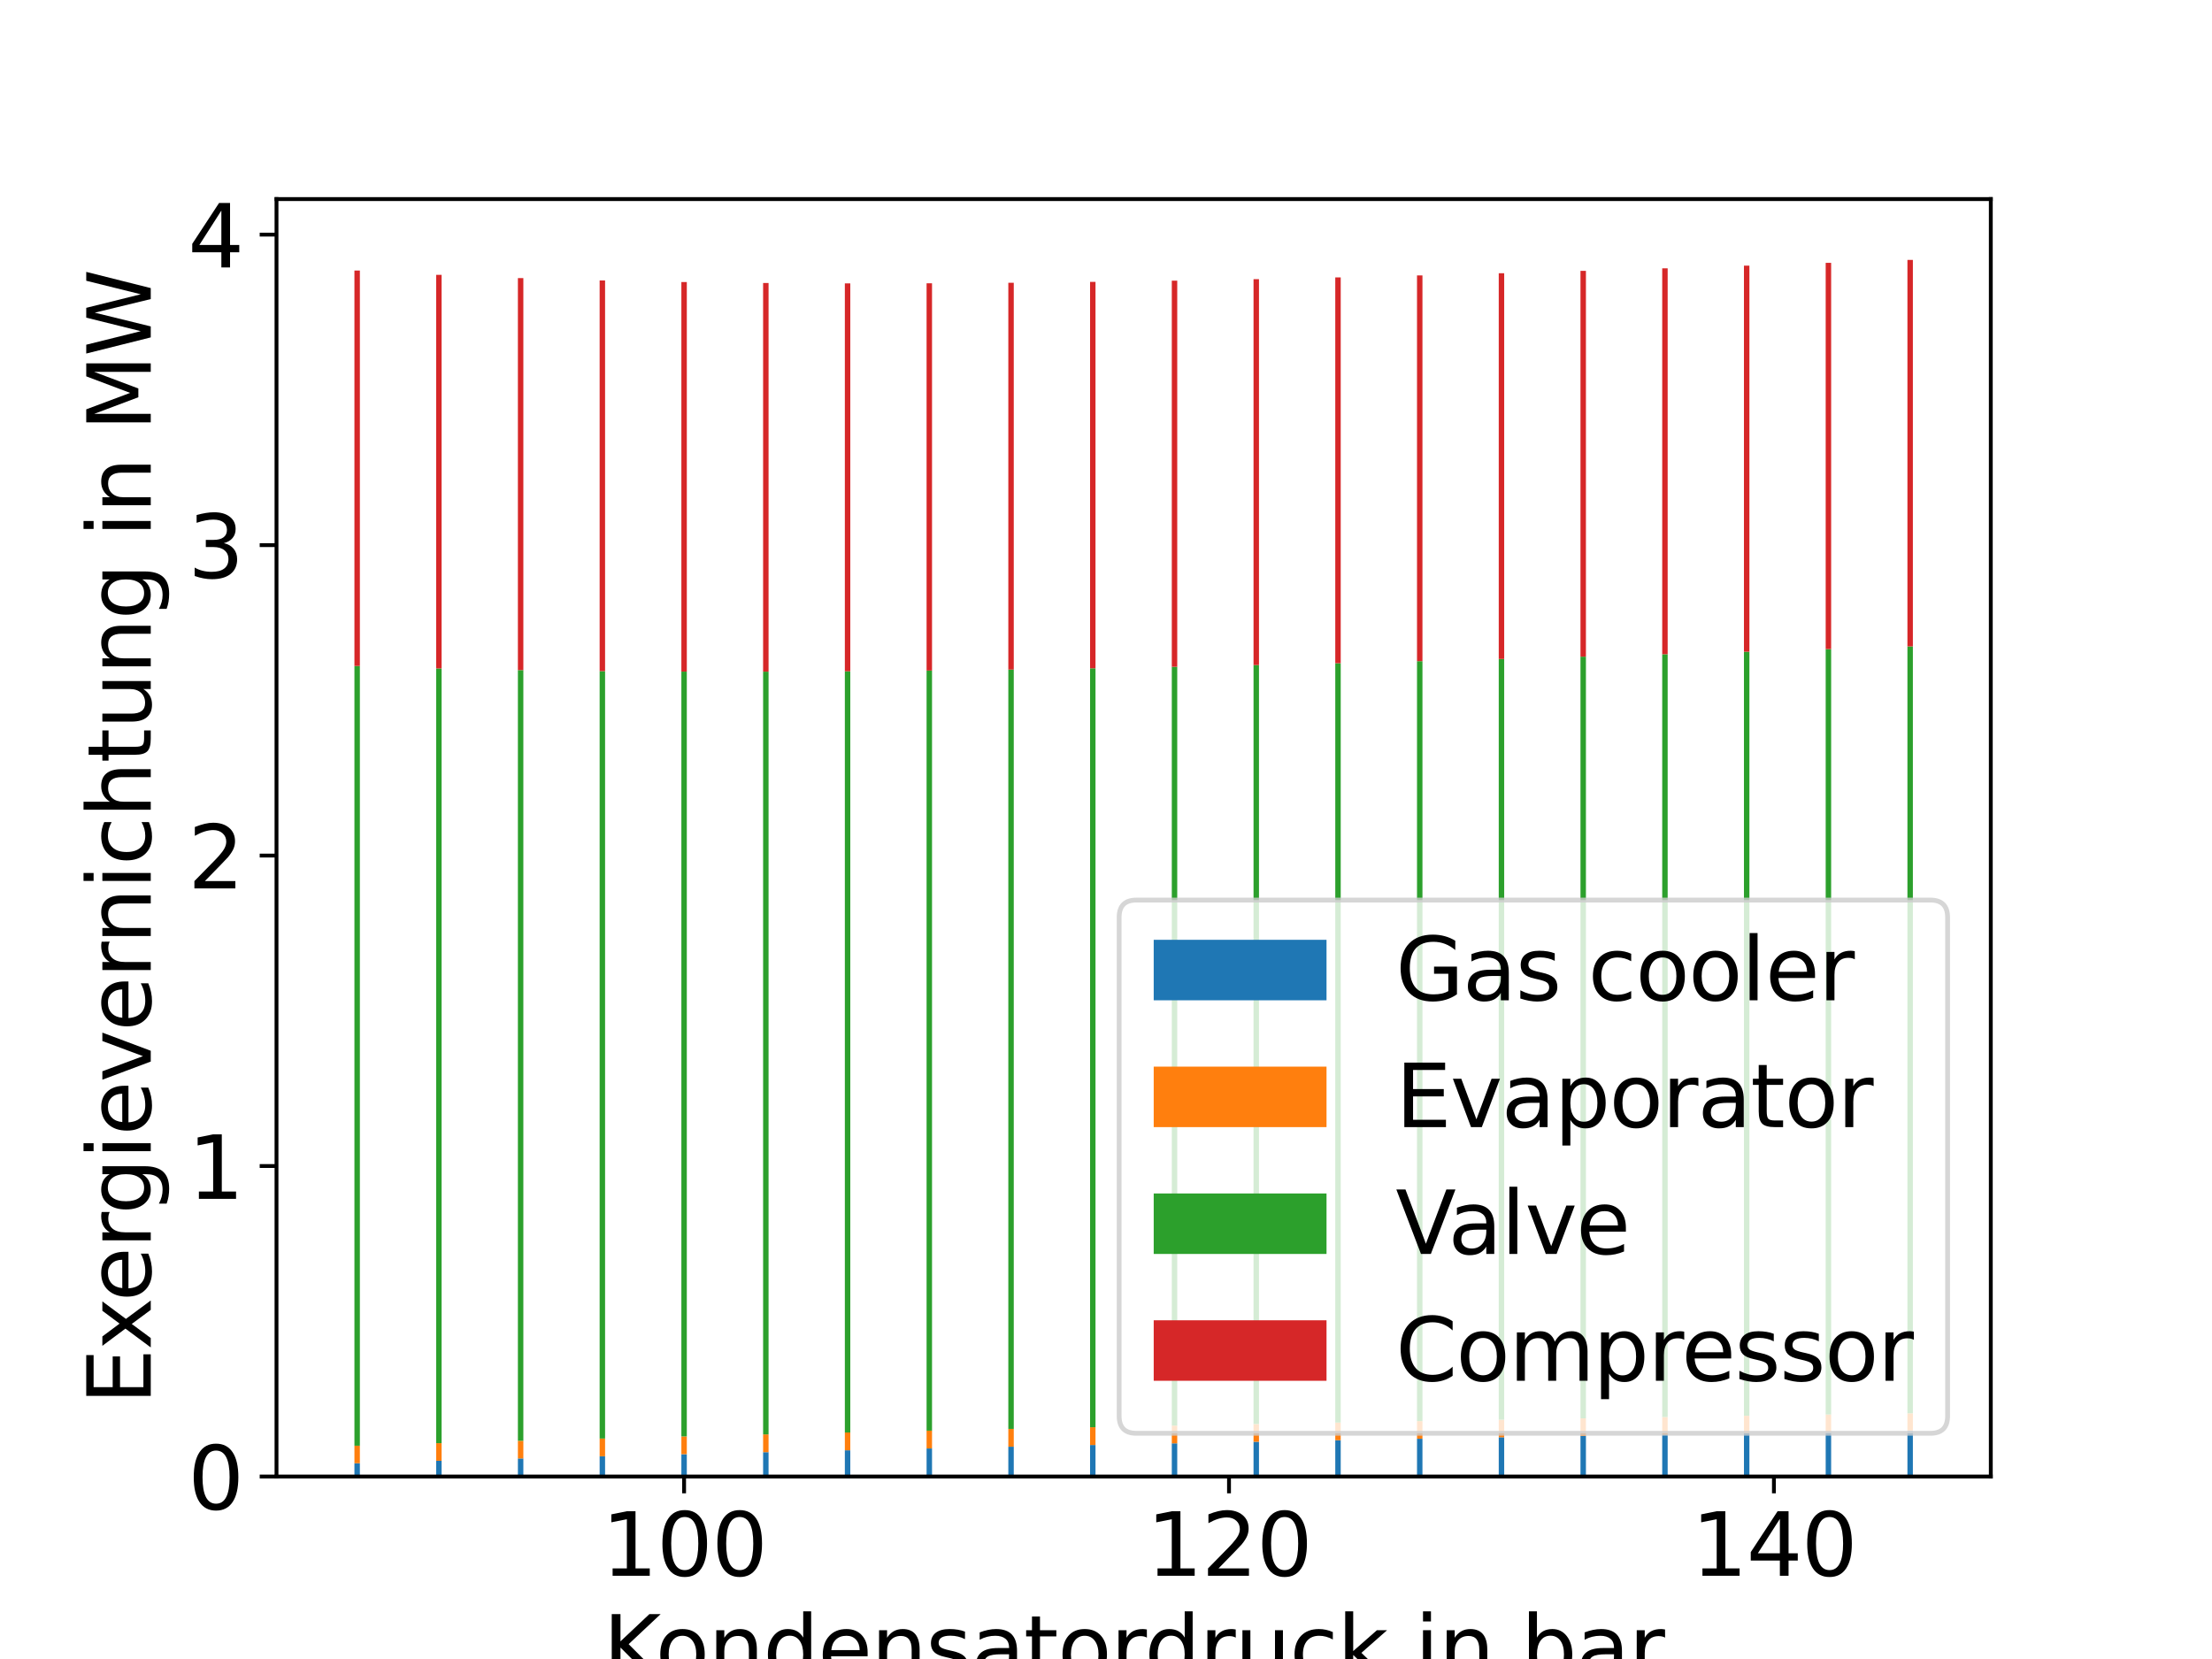 <?xml version="1.0" encoding="utf-8" standalone="no"?>
<!DOCTYPE svg PUBLIC "-//W3C//DTD SVG 1.1//EN"
  "http://www.w3.org/Graphics/SVG/1.1/DTD/svg11.dtd">
<svg xmlns:xlink="http://www.w3.org/1999/xlink" width="460.8pt" height="345.6pt" viewBox="0 0 460.8 345.6" xmlns="http://www.w3.org/2000/svg" version="1.1">
 <defs>
  <style type="text/css">*{stroke-linejoin: round; stroke-linecap: butt}</style>
 </defs>
 <g id="figure_1">
  <g id="patch_1">
   <path d="M 0 345.6 
L 460.8 345.6 
L 460.8 0 
L 0 0 
z
" style="fill: #ffffff"/>
  </g>
  <g id="axes_1">
   <g id="patch_2">
    <path d="M 57.6 307.584 
L 414.72 307.584 
L 414.72 41.472 
L 57.6 41.472 
z
" style="fill: #ffffff"/>
   </g>
   <g id="patch_3">
    <path d="M 73.833 307.584 
L 74.968 307.584 
L 74.968 304.817 
L 73.833 304.817 
z
" clip-path="url(#p4a820f18e1)" style="fill: #1f77b4"/>
   </g>
   <g id="patch_4">
    <path d="M 90.86 307.584 
L 91.995 307.584 
L 91.995 304.307 
L 90.86 304.307 
z
" clip-path="url(#p4a820f18e1)" style="fill: #1f77b4"/>
   </g>
   <g id="patch_5">
    <path d="M 107.887 307.584 
L 109.023 307.584 
L 109.023 303.825 
L 107.887 303.825 
z
" clip-path="url(#p4a820f18e1)" style="fill: #1f77b4"/>
   </g>
   <g id="patch_6">
    <path d="M 124.915 307.584 
L 126.05 307.584 
L 126.05 303.368 
L 124.915 303.368 
z
" clip-path="url(#p4a820f18e1)" style="fill: #1f77b4"/>
   </g>
   <g id="patch_7">
    <path d="M 141.942 307.584 
L 143.077 307.584 
L 143.077 302.933 
L 141.942 302.933 
z
" clip-path="url(#p4a820f18e1)" style="fill: #1f77b4"/>
   </g>
   <g id="patch_8">
    <path d="M 158.969 307.584 
L 160.105 307.584 
L 160.105 302.518 
L 158.969 302.518 
z
" clip-path="url(#p4a820f18e1)" style="fill: #1f77b4"/>
   </g>
   <g id="patch_9">
    <path d="M 175.997 307.584 
L 177.132 307.584 
L 177.132 302.12 
L 175.997 302.12 
z
" clip-path="url(#p4a820f18e1)" style="fill: #1f77b4"/>
   </g>
   <g id="patch_10">
    <path d="M 193.024 307.584 
L 194.159 307.584 
L 194.159 301.739 
L 193.024 301.739 
z
" clip-path="url(#p4a820f18e1)" style="fill: #1f77b4"/>
   </g>
   <g id="patch_11">
    <path d="M 210.051 307.584 
L 211.187 307.584 
L 211.187 301.372 
L 210.051 301.372 
z
" clip-path="url(#p4a820f18e1)" style="fill: #1f77b4"/>
   </g>
   <g id="patch_12">
    <path d="M 227.079 307.584 
L 228.214 307.584 
L 228.214 301.018 
L 227.079 301.018 
z
" clip-path="url(#p4a820f18e1)" style="fill: #1f77b4"/>
   </g>
   <g id="patch_13">
    <path d="M 244.106 307.584 
L 245.241 307.584 
L 245.241 300.677 
L 244.106 300.677 
z
" clip-path="url(#p4a820f18e1)" style="fill: #1f77b4"/>
   </g>
   <g id="patch_14">
    <path d="M 261.133 307.584 
L 262.269 307.584 
L 262.269 300.346 
L 261.133 300.346 
z
" clip-path="url(#p4a820f18e1)" style="fill: #1f77b4"/>
   </g>
   <g id="patch_15">
    <path d="M 278.161 307.584 
L 279.296 307.584 
L 279.296 300.026 
L 278.161 300.026 
z
" clip-path="url(#p4a820f18e1)" style="fill: #1f77b4"/>
   </g>
   <g id="patch_16">
    <path d="M 295.188 307.584 
L 296.323 307.584 
L 296.323 299.716 
L 295.188 299.716 
z
" clip-path="url(#p4a820f18e1)" style="fill: #1f77b4"/>
   </g>
   <g id="patch_17">
    <path d="M 312.215 307.584 
L 313.351 307.584 
L 313.351 299.414 
L 312.215 299.414 
z
" clip-path="url(#p4a820f18e1)" style="fill: #1f77b4"/>
   </g>
   <g id="patch_18">
    <path d="M 329.243 307.584 
L 330.378 307.584 
L 330.378 299.121 
L 329.243 299.121 
z
" clip-path="url(#p4a820f18e1)" style="fill: #1f77b4"/>
   </g>
   <g id="patch_19">
    <path d="M 346.27 307.584 
L 347.405 307.584 
L 347.405 298.835 
L 346.27 298.835 
z
" clip-path="url(#p4a820f18e1)" style="fill: #1f77b4"/>
   </g>
   <g id="patch_20">
    <path d="M 363.297 307.584 
L 364.433 307.584 
L 364.433 298.556 
L 363.297 298.556 
z
" clip-path="url(#p4a820f18e1)" style="fill: #1f77b4"/>
   </g>
   <g id="patch_21">
    <path d="M 380.325 307.584 
L 381.46 307.584 
L 381.46 298.285 
L 380.325 298.285 
z
" clip-path="url(#p4a820f18e1)" style="fill: #1f77b4"/>
   </g>
   <g id="patch_22">
    <path d="M 397.352 307.584 
L 398.487 307.584 
L 398.487 298.019 
L 397.352 298.019 
z
" clip-path="url(#p4a820f18e1)" style="fill: #1f77b4"/>
   </g>
   <g id="patch_23">
    <path d="M 73.833 304.817 
L 74.968 304.817 
L 74.968 301.166 
L 73.833 301.166 
z
" clip-path="url(#p4a820f18e1)" style="fill: #ff7f0e"/>
   </g>
   <g id="patch_24">
    <path d="M 90.86 304.307 
L 91.995 304.307 
L 91.995 300.637 
L 90.86 300.637 
z
" clip-path="url(#p4a820f18e1)" style="fill: #ff7f0e"/>
   </g>
   <g id="patch_25">
    <path d="M 107.887 303.825 
L 109.023 303.825 
L 109.023 300.141 
L 107.887 300.141 
z
" clip-path="url(#p4a820f18e1)" style="fill: #ff7f0e"/>
   </g>
   <g id="patch_26">
    <path d="M 124.915 303.368 
L 126.05 303.368 
L 126.05 299.674 
L 124.915 299.674 
z
" clip-path="url(#p4a820f18e1)" style="fill: #ff7f0e"/>
   </g>
   <g id="patch_27">
    <path d="M 141.942 302.933 
L 143.077 302.933 
L 143.077 299.232 
L 141.942 299.232 
z
" clip-path="url(#p4a820f18e1)" style="fill: #ff7f0e"/>
   </g>
   <g id="patch_28">
    <path d="M 158.969 302.518 
L 160.105 302.518 
L 160.105 298.813 
L 158.969 298.813 
z
" clip-path="url(#p4a820f18e1)" style="fill: #ff7f0e"/>
   </g>
   <g id="patch_29">
    <path d="M 175.997 302.12 
L 177.132 302.12 
L 177.132 298.413 
L 175.997 298.413 
z
" clip-path="url(#p4a820f18e1)" style="fill: #ff7f0e"/>
   </g>
   <g id="patch_30">
    <path d="M 193.024 301.739 
L 194.159 301.739 
L 194.159 298.032 
L 193.024 298.032 
z
" clip-path="url(#p4a820f18e1)" style="fill: #ff7f0e"/>
   </g>
   <g id="patch_31">
    <path d="M 210.051 301.372 
L 211.187 301.372 
L 211.187 297.668 
L 210.051 297.668 
z
" clip-path="url(#p4a820f18e1)" style="fill: #ff7f0e"/>
   </g>
   <g id="patch_32">
    <path d="M 227.079 301.018 
L 228.214 301.018 
L 228.214 297.318 
L 227.079 297.318 
z
" clip-path="url(#p4a820f18e1)" style="fill: #ff7f0e"/>
   </g>
   <g id="patch_33">
    <path d="M 244.106 300.677 
L 245.241 300.677 
L 245.241 296.981 
L 244.106 296.981 
z
" clip-path="url(#p4a820f18e1)" style="fill: #ff7f0e"/>
   </g>
   <g id="patch_34">
    <path d="M 261.133 300.346 
L 262.269 300.346 
L 262.269 296.658 
L 261.133 296.658 
z
" clip-path="url(#p4a820f18e1)" style="fill: #ff7f0e"/>
   </g>
   <g id="patch_35">
    <path d="M 278.161 300.026 
L 279.296 300.026 
L 279.296 296.345 
L 278.161 296.345 
z
" clip-path="url(#p4a820f18e1)" style="fill: #ff7f0e"/>
   </g>
   <g id="patch_36">
    <path d="M 295.188 299.716 
L 296.323 299.716 
L 296.323 296.043 
L 295.188 296.043 
z
" clip-path="url(#p4a820f18e1)" style="fill: #ff7f0e"/>
   </g>
   <g id="patch_37">
    <path d="M 312.215 299.414 
L 313.351 299.414 
L 313.351 295.751 
L 312.215 295.751 
z
" clip-path="url(#p4a820f18e1)" style="fill: #ff7f0e"/>
   </g>
   <g id="patch_38">
    <path d="M 329.243 299.121 
L 330.378 299.121 
L 330.378 295.468 
L 329.243 295.468 
z
" clip-path="url(#p4a820f18e1)" style="fill: #ff7f0e"/>
   </g>
   <g id="patch_39">
    <path d="M 346.27 298.835 
L 347.405 298.835 
L 347.405 295.194 
L 346.27 295.194 
z
" clip-path="url(#p4a820f18e1)" style="fill: #ff7f0e"/>
   </g>
   <g id="patch_40">
    <path d="M 363.297 298.556 
L 364.433 298.556 
L 364.433 294.927 
L 363.297 294.927 
z
" clip-path="url(#p4a820f18e1)" style="fill: #ff7f0e"/>
   </g>
   <g id="patch_41">
    <path d="M 380.325 298.285 
L 381.46 298.285 
L 381.46 294.667 
L 380.325 294.667 
z
" clip-path="url(#p4a820f18e1)" style="fill: #ff7f0e"/>
   </g>
   <g id="patch_42">
    <path d="M 397.352 298.019 
L 398.487 298.019 
L 398.487 294.415 
L 397.352 294.415 
z
" clip-path="url(#p4a820f18e1)" style="fill: #ff7f0e"/>
   </g>
   <g id="patch_43">
    <path d="M 73.833 301.166 
L 74.968 301.166 
L 74.968 138.736 
L 73.833 138.736 
z
" clip-path="url(#p4a820f18e1)" style="fill: #2ca02c"/>
   </g>
   <g id="patch_44">
    <path d="M 90.86 300.637 
L 91.995 300.637 
L 91.995 139.243 
L 90.86 139.243 
z
" clip-path="url(#p4a820f18e1)" style="fill: #2ca02c"/>
   </g>
   <g id="patch_45">
    <path d="M 107.887 300.141 
L 109.023 300.141 
L 109.023 139.591 
L 107.887 139.591 
z
" clip-path="url(#p4a820f18e1)" style="fill: #2ca02c"/>
   </g>
   <g id="patch_46">
    <path d="M 124.915 299.674 
L 126.05 299.674 
L 126.05 139.806 
L 124.915 139.806 
z
" clip-path="url(#p4a820f18e1)" style="fill: #2ca02c"/>
   </g>
   <g id="patch_47">
    <path d="M 141.942 299.232 
L 143.077 299.232 
L 143.077 139.909 
L 141.942 139.909 
z
" clip-path="url(#p4a820f18e1)" style="fill: #2ca02c"/>
   </g>
   <g id="patch_48">
    <path d="M 158.969 298.813 
L 160.105 298.813 
L 160.105 139.916 
L 158.969 139.916 
z
" clip-path="url(#p4a820f18e1)" style="fill: #2ca02c"/>
   </g>
   <g id="patch_49">
    <path d="M 175.997 298.413 
L 177.132 298.413 
L 177.132 139.839 
L 175.997 139.839 
z
" clip-path="url(#p4a820f18e1)" style="fill: #2ca02c"/>
   </g>
   <g id="patch_50">
    <path d="M 193.024 298.032 
L 194.159 298.032 
L 194.159 139.692 
L 193.024 139.692 
z
" clip-path="url(#p4a820f18e1)" style="fill: #2ca02c"/>
   </g>
   <g id="patch_51">
    <path d="M 210.051 297.668 
L 211.187 297.668 
L 211.187 139.481 
L 210.051 139.481 
z
" clip-path="url(#p4a820f18e1)" style="fill: #2ca02c"/>
   </g>
   <g id="patch_52">
    <path d="M 227.079 297.318 
L 228.214 297.318 
L 228.214 139.217 
L 227.079 139.217 
z
" clip-path="url(#p4a820f18e1)" style="fill: #2ca02c"/>
   </g>
   <g id="patch_53">
    <path d="M 244.106 296.981 
L 245.241 296.981 
L 245.241 138.904 
L 244.106 138.904 
z
" clip-path="url(#p4a820f18e1)" style="fill: #2ca02c"/>
   </g>
   <g id="patch_54">
    <path d="M 261.133 296.658 
L 262.269 296.658 
L 262.269 138.549 
L 261.133 138.549 
z
" clip-path="url(#p4a820f18e1)" style="fill: #2ca02c"/>
   </g>
   <g id="patch_55">
    <path d="M 278.161 296.345 
L 279.296 296.345 
L 279.296 138.157 
L 278.161 138.157 
z
" clip-path="url(#p4a820f18e1)" style="fill: #2ca02c"/>
   </g>
   <g id="patch_56">
    <path d="M 295.188 296.043 
L 296.323 296.043 
L 296.323 137.731 
L 295.188 137.731 
z
" clip-path="url(#p4a820f18e1)" style="fill: #2ca02c"/>
   </g>
   <g id="patch_57">
    <path d="M 312.215 295.751 
L 313.351 295.751 
L 313.351 137.276 
L 312.215 137.276 
z
" clip-path="url(#p4a820f18e1)" style="fill: #2ca02c"/>
   </g>
   <g id="patch_58">
    <path d="M 329.243 295.468 
L 330.378 295.468 
L 330.378 136.795 
L 329.243 136.795 
z
" clip-path="url(#p4a820f18e1)" style="fill: #2ca02c"/>
   </g>
   <g id="patch_59">
    <path d="M 346.27 295.194 
L 347.405 295.194 
L 347.405 136.29 
L 346.27 136.29 
z
" clip-path="url(#p4a820f18e1)" style="fill: #2ca02c"/>
   </g>
   <g id="patch_60">
    <path d="M 363.297 294.927 
L 364.433 294.927 
L 364.433 135.764 
L 363.297 135.764 
z
" clip-path="url(#p4a820f18e1)" style="fill: #2ca02c"/>
   </g>
   <g id="patch_61">
    <path d="M 380.325 294.667 
L 381.46 294.667 
L 381.46 135.219 
L 380.325 135.219 
z
" clip-path="url(#p4a820f18e1)" style="fill: #2ca02c"/>
   </g>
   <g id="patch_62">
    <path d="M 397.352 294.415 
L 398.487 294.415 
L 398.487 134.657 
L 397.352 134.657 
z
" clip-path="url(#p4a820f18e1)" style="fill: #2ca02c"/>
   </g>
   <g id="patch_63">
    <path d="M 73.833 138.736 
L 74.968 138.736 
L 74.968 56.357 
L 73.833 56.357 
z
" clip-path="url(#p4a820f18e1)" style="fill: #d62728"/>
   </g>
   <g id="patch_64">
    <path d="M 90.86 139.243 
L 91.995 139.243 
L 91.995 57.255 
L 90.86 57.255 
z
" clip-path="url(#p4a820f18e1)" style="fill: #d62728"/>
   </g>
   <g id="patch_65">
    <path d="M 107.887 139.591 
L 109.023 139.591 
L 109.023 57.932 
L 107.887 57.932 
z
" clip-path="url(#p4a820f18e1)" style="fill: #d62728"/>
   </g>
   <g id="patch_66">
    <path d="M 124.915 139.806 
L 126.05 139.806 
L 126.05 58.422 
L 124.915 58.422 
z
" clip-path="url(#p4a820f18e1)" style="fill: #d62728"/>
   </g>
   <g id="patch_67">
    <path d="M 141.942 139.909 
L 143.077 139.909 
L 143.077 58.755 
L 141.942 58.755 
z
" clip-path="url(#p4a820f18e1)" style="fill: #d62728"/>
   </g>
   <g id="patch_68">
    <path d="M 158.969 139.916 
L 160.105 139.916 
L 160.105 58.953 
L 158.969 58.953 
z
" clip-path="url(#p4a820f18e1)" style="fill: #d62728"/>
   </g>
   <g id="patch_69">
    <path d="M 175.997 139.839 
L 177.132 139.839 
L 177.132 59.034 
L 175.997 59.034 
z
" clip-path="url(#p4a820f18e1)" style="fill: #d62728"/>
   </g>
   <g id="patch_70">
    <path d="M 193.024 139.692 
L 194.159 139.692 
L 194.159 59.014 
L 193.024 59.014 
z
" clip-path="url(#p4a820f18e1)" style="fill: #d62728"/>
   </g>
   <g id="patch_71">
    <path d="M 210.051 139.481 
L 211.187 139.481 
L 211.187 58.906 
L 210.051 58.906 
z
" clip-path="url(#p4a820f18e1)" style="fill: #d62728"/>
   </g>
   <g id="patch_72">
    <path d="M 227.079 139.217 
L 228.214 139.217 
L 228.214 58.721 
L 227.079 58.721 
z
" clip-path="url(#p4a820f18e1)" style="fill: #d62728"/>
   </g>
   <g id="patch_73">
    <path d="M 244.106 138.904 
L 245.241 138.904 
L 245.241 58.468 
L 244.106 58.468 
z
" clip-path="url(#p4a820f18e1)" style="fill: #d62728"/>
   </g>
   <g id="patch_74">
    <path d="M 261.133 138.549 
L 262.269 138.549 
L 262.269 58.155 
L 261.133 58.155 
z
" clip-path="url(#p4a820f18e1)" style="fill: #d62728"/>
   </g>
   <g id="patch_75">
    <path d="M 278.161 138.157 
L 279.296 138.157 
L 279.296 57.789 
L 278.161 57.789 
z
" clip-path="url(#p4a820f18e1)" style="fill: #d62728"/>
   </g>
   <g id="patch_76">
    <path d="M 295.188 137.731 
L 296.323 137.731 
L 296.323 57.375 
L 295.188 57.375 
z
" clip-path="url(#p4a820f18e1)" style="fill: #d62728"/>
   </g>
   <g id="patch_77">
    <path d="M 312.215 137.276 
L 313.351 137.276 
L 313.351 56.919 
L 312.215 56.919 
z
" clip-path="url(#p4a820f18e1)" style="fill: #d62728"/>
   </g>
   <g id="patch_78">
    <path d="M 329.243 136.795 
L 330.378 136.795 
L 330.378 56.425 
L 329.243 56.425 
z
" clip-path="url(#p4a820f18e1)" style="fill: #d62728"/>
   </g>
   <g id="patch_79">
    <path d="M 346.27 136.29 
L 347.405 136.29 
L 347.405 55.898 
L 346.27 55.898 
z
" clip-path="url(#p4a820f18e1)" style="fill: #d62728"/>
   </g>
   <g id="patch_80">
    <path d="M 363.297 135.764 
L 364.433 135.764 
L 364.433 55.34 
L 363.297 55.34 
z
" clip-path="url(#p4a820f18e1)" style="fill: #d62728"/>
   </g>
   <g id="patch_81">
    <path d="M 380.325 135.219 
L 381.46 135.219 
L 381.46 54.754 
L 380.325 54.754 
z
" clip-path="url(#p4a820f18e1)" style="fill: #d62728"/>
   </g>
   <g id="patch_82">
    <path d="M 397.352 134.657 
L 398.487 134.657 
L 398.487 54.144 
L 397.352 54.144 
z
" clip-path="url(#p4a820f18e1)" style="fill: #d62728"/>
   </g>
   <g id="matplotlib.axis_1">
    <g id="xtick_1">
     <g id="line2d_1">
      <defs>
       <path id="mfd92d6ab25" d="M 0 0 
L 0 3.5 
" style="stroke: #000000; stroke-width: 0.8"/>
      </defs>
      <g>
       <use xlink:href="#mfd92d6ab25" x="142.51" y="307.584" style="stroke: #000000; stroke-width: 0.8"/>
      </g>
     </g>
     <g id="text_1">
      <!-- 100 -->
      <g transform="translate(125.331 328.261) scale(0.18 -0.18)">
       <defs>
        <path id="DejaVuSans-31" d="M 794 531 
L 1825 531 
L 1825 4091 
L 703 3866 
L 703 4441 
L 1819 4666 
L 2450 4666 
L 2450 531 
L 3481 531 
L 3481 0 
L 794 0 
L 794 531 
z
" transform="scale(0.016)"/>
        <path id="DejaVuSans-30" d="M 2034 4250 
Q 1547 4250 1301 3770 
Q 1056 3291 1056 2328 
Q 1056 1369 1301 889 
Q 1547 409 2034 409 
Q 2525 409 2770 889 
Q 3016 1369 3016 2328 
Q 3016 3291 2770 3770 
Q 2525 4250 2034 4250 
z
M 2034 4750 
Q 2819 4750 3233 4129 
Q 3647 3509 3647 2328 
Q 3647 1150 3233 529 
Q 2819 -91 2034 -91 
Q 1250 -91 836 529 
Q 422 1150 422 2328 
Q 422 3509 836 4129 
Q 1250 4750 2034 4750 
z
" transform="scale(0.016)"/>
       </defs>
       <use xlink:href="#DejaVuSans-31"/>
       <use xlink:href="#DejaVuSans-30" x="63.623"/>
       <use xlink:href="#DejaVuSans-30" x="127.246"/>
      </g>
     </g>
    </g>
    <g id="xtick_2">
     <g id="line2d_2">
      <g>
       <use xlink:href="#mfd92d6ab25" x="256.025" y="307.584" style="stroke: #000000; stroke-width: 0.8"/>
      </g>
     </g>
     <g id="text_2">
      <!-- 120 -->
      <g transform="translate(238.846 328.261) scale(0.18 -0.18)">
       <defs>
        <path id="DejaVuSans-32" d="M 1228 531 
L 3431 531 
L 3431 0 
L 469 0 
L 469 531 
Q 828 903 1448 1529 
Q 2069 2156 2228 2338 
Q 2531 2678 2651 2914 
Q 2772 3150 2772 3378 
Q 2772 3750 2511 3984 
Q 2250 4219 1831 4219 
Q 1534 4219 1204 4116 
Q 875 4013 500 3803 
L 500 4441 
Q 881 4594 1212 4672 
Q 1544 4750 1819 4750 
Q 2544 4750 2975 4387 
Q 3406 4025 3406 3419 
Q 3406 3131 3298 2873 
Q 3191 2616 2906 2266 
Q 2828 2175 2409 1742 
Q 1991 1309 1228 531 
z
" transform="scale(0.016)"/>
       </defs>
       <use xlink:href="#DejaVuSans-31"/>
       <use xlink:href="#DejaVuSans-32" x="63.623"/>
       <use xlink:href="#DejaVuSans-30" x="127.246"/>
      </g>
     </g>
    </g>
    <g id="xtick_3">
     <g id="line2d_3">
      <g>
       <use xlink:href="#mfd92d6ab25" x="369.541" y="307.584" style="stroke: #000000; stroke-width: 0.8"/>
      </g>
     </g>
     <g id="text_3">
      <!-- 140 -->
      <g transform="translate(352.362 328.261) scale(0.18 -0.18)">
       <defs>
        <path id="DejaVuSans-34" d="M 2419 4116 
L 825 1625 
L 2419 1625 
L 2419 4116 
z
M 2253 4666 
L 3047 4666 
L 3047 1625 
L 3713 1625 
L 3713 1100 
L 3047 1100 
L 3047 0 
L 2419 0 
L 2419 1100 
L 313 1100 
L 313 1709 
L 2253 4666 
z
" transform="scale(0.016)"/>
       </defs>
       <use xlink:href="#DejaVuSans-31"/>
       <use xlink:href="#DejaVuSans-34" x="63.623"/>
       <use xlink:href="#DejaVuSans-30" x="127.246"/>
      </g>
     </g>
    </g>
    <g id="text_4">
     <!-- Kondensatordruck in bar -->
     <g transform="translate(125.63 349.682) scale(0.18 -0.18)">
      <defs>
       <path id="DejaVuSans-4b" d="M 628 4666 
L 1259 4666 
L 1259 2694 
L 3353 4666 
L 4166 4666 
L 1850 2491 
L 4331 0 
L 3500 0 
L 1259 2247 
L 1259 0 
L 628 0 
L 628 4666 
z
" transform="scale(0.016)"/>
       <path id="DejaVuSans-6f" d="M 1959 3097 
Q 1497 3097 1228 2736 
Q 959 2375 959 1747 
Q 959 1119 1226 758 
Q 1494 397 1959 397 
Q 2419 397 2687 759 
Q 2956 1122 2956 1747 
Q 2956 2369 2687 2733 
Q 2419 3097 1959 3097 
z
M 1959 3584 
Q 2709 3584 3137 3096 
Q 3566 2609 3566 1747 
Q 3566 888 3137 398 
Q 2709 -91 1959 -91 
Q 1206 -91 779 398 
Q 353 888 353 1747 
Q 353 2609 779 3096 
Q 1206 3584 1959 3584 
z
" transform="scale(0.016)"/>
       <path id="DejaVuSans-6e" d="M 3513 2113 
L 3513 0 
L 2938 0 
L 2938 2094 
Q 2938 2591 2744 2837 
Q 2550 3084 2163 3084 
Q 1697 3084 1428 2787 
Q 1159 2491 1159 1978 
L 1159 0 
L 581 0 
L 581 3500 
L 1159 3500 
L 1159 2956 
Q 1366 3272 1645 3428 
Q 1925 3584 2291 3584 
Q 2894 3584 3203 3211 
Q 3513 2838 3513 2113 
z
" transform="scale(0.016)"/>
       <path id="DejaVuSans-64" d="M 2906 2969 
L 2906 4863 
L 3481 4863 
L 3481 0 
L 2906 0 
L 2906 525 
Q 2725 213 2448 61 
Q 2172 -91 1784 -91 
Q 1150 -91 751 415 
Q 353 922 353 1747 
Q 353 2572 751 3078 
Q 1150 3584 1784 3584 
Q 2172 3584 2448 3432 
Q 2725 3281 2906 2969 
z
M 947 1747 
Q 947 1113 1208 752 
Q 1469 391 1925 391 
Q 2381 391 2643 752 
Q 2906 1113 2906 1747 
Q 2906 2381 2643 2742 
Q 2381 3103 1925 3103 
Q 1469 3103 1208 2742 
Q 947 2381 947 1747 
z
" transform="scale(0.016)"/>
       <path id="DejaVuSans-65" d="M 3597 1894 
L 3597 1613 
L 953 1613 
Q 991 1019 1311 708 
Q 1631 397 2203 397 
Q 2534 397 2845 478 
Q 3156 559 3463 722 
L 3463 178 
Q 3153 47 2828 -22 
Q 2503 -91 2169 -91 
Q 1331 -91 842 396 
Q 353 884 353 1716 
Q 353 2575 817 3079 
Q 1281 3584 2069 3584 
Q 2775 3584 3186 3129 
Q 3597 2675 3597 1894 
z
M 3022 2063 
Q 3016 2534 2758 2815 
Q 2500 3097 2075 3097 
Q 1594 3097 1305 2825 
Q 1016 2553 972 2059 
L 3022 2063 
z
" transform="scale(0.016)"/>
       <path id="DejaVuSans-73" d="M 2834 3397 
L 2834 2853 
Q 2591 2978 2328 3040 
Q 2066 3103 1784 3103 
Q 1356 3103 1142 2972 
Q 928 2841 928 2578 
Q 928 2378 1081 2264 
Q 1234 2150 1697 2047 
L 1894 2003 
Q 2506 1872 2764 1633 
Q 3022 1394 3022 966 
Q 3022 478 2636 193 
Q 2250 -91 1575 -91 
Q 1294 -91 989 -36 
Q 684 19 347 128 
L 347 722 
Q 666 556 975 473 
Q 1284 391 1588 391 
Q 1994 391 2212 530 
Q 2431 669 2431 922 
Q 2431 1156 2273 1281 
Q 2116 1406 1581 1522 
L 1381 1569 
Q 847 1681 609 1914 
Q 372 2147 372 2553 
Q 372 3047 722 3315 
Q 1072 3584 1716 3584 
Q 2034 3584 2315 3537 
Q 2597 3491 2834 3397 
z
" transform="scale(0.016)"/>
       <path id="DejaVuSans-61" d="M 2194 1759 
Q 1497 1759 1228 1600 
Q 959 1441 959 1056 
Q 959 750 1161 570 
Q 1363 391 1709 391 
Q 2188 391 2477 730 
Q 2766 1069 2766 1631 
L 2766 1759 
L 2194 1759 
z
M 3341 1997 
L 3341 0 
L 2766 0 
L 2766 531 
Q 2569 213 2275 61 
Q 1981 -91 1556 -91 
Q 1019 -91 701 211 
Q 384 513 384 1019 
Q 384 1609 779 1909 
Q 1175 2209 1959 2209 
L 2766 2209 
L 2766 2266 
Q 2766 2663 2505 2880 
Q 2244 3097 1772 3097 
Q 1472 3097 1187 3025 
Q 903 2953 641 2809 
L 641 3341 
Q 956 3463 1253 3523 
Q 1550 3584 1831 3584 
Q 2591 3584 2966 3190 
Q 3341 2797 3341 1997 
z
" transform="scale(0.016)"/>
       <path id="DejaVuSans-74" d="M 1172 4494 
L 1172 3500 
L 2356 3500 
L 2356 3053 
L 1172 3053 
L 1172 1153 
Q 1172 725 1289 603 
Q 1406 481 1766 481 
L 2356 481 
L 2356 0 
L 1766 0 
Q 1100 0 847 248 
Q 594 497 594 1153 
L 594 3053 
L 172 3053 
L 172 3500 
L 594 3500 
L 594 4494 
L 1172 4494 
z
" transform="scale(0.016)"/>
       <path id="DejaVuSans-72" d="M 2631 2963 
Q 2534 3019 2420 3045 
Q 2306 3072 2169 3072 
Q 1681 3072 1420 2755 
Q 1159 2438 1159 1844 
L 1159 0 
L 581 0 
L 581 3500 
L 1159 3500 
L 1159 2956 
Q 1341 3275 1631 3429 
Q 1922 3584 2338 3584 
Q 2397 3584 2469 3576 
Q 2541 3569 2628 3553 
L 2631 2963 
z
" transform="scale(0.016)"/>
       <path id="DejaVuSans-75" d="M 544 1381 
L 544 3500 
L 1119 3500 
L 1119 1403 
Q 1119 906 1312 657 
Q 1506 409 1894 409 
Q 2359 409 2629 706 
Q 2900 1003 2900 1516 
L 2900 3500 
L 3475 3500 
L 3475 0 
L 2900 0 
L 2900 538 
Q 2691 219 2414 64 
Q 2138 -91 1772 -91 
Q 1169 -91 856 284 
Q 544 659 544 1381 
z
M 1991 3584 
L 1991 3584 
z
" transform="scale(0.016)"/>
       <path id="DejaVuSans-63" d="M 3122 3366 
L 3122 2828 
Q 2878 2963 2633 3030 
Q 2388 3097 2138 3097 
Q 1578 3097 1268 2742 
Q 959 2388 959 1747 
Q 959 1106 1268 751 
Q 1578 397 2138 397 
Q 2388 397 2633 464 
Q 2878 531 3122 666 
L 3122 134 
Q 2881 22 2623 -34 
Q 2366 -91 2075 -91 
Q 1284 -91 818 406 
Q 353 903 353 1747 
Q 353 2603 823 3093 
Q 1294 3584 2113 3584 
Q 2378 3584 2631 3529 
Q 2884 3475 3122 3366 
z
" transform="scale(0.016)"/>
       <path id="DejaVuSans-6b" d="M 581 4863 
L 1159 4863 
L 1159 1991 
L 2875 3500 
L 3609 3500 
L 1753 1863 
L 3688 0 
L 2938 0 
L 1159 1709 
L 1159 0 
L 581 0 
L 581 4863 
z
" transform="scale(0.016)"/>
       <path id="DejaVuSans-20" transform="scale(0.016)"/>
       <path id="DejaVuSans-69" d="M 603 3500 
L 1178 3500 
L 1178 0 
L 603 0 
L 603 3500 
z
M 603 4863 
L 1178 4863 
L 1178 4134 
L 603 4134 
L 603 4863 
z
" transform="scale(0.016)"/>
       <path id="DejaVuSans-62" d="M 3116 1747 
Q 3116 2381 2855 2742 
Q 2594 3103 2138 3103 
Q 1681 3103 1420 2742 
Q 1159 2381 1159 1747 
Q 1159 1113 1420 752 
Q 1681 391 2138 391 
Q 2594 391 2855 752 
Q 3116 1113 3116 1747 
z
M 1159 2969 
Q 1341 3281 1617 3432 
Q 1894 3584 2278 3584 
Q 2916 3584 3314 3078 
Q 3713 2572 3713 1747 
Q 3713 922 3314 415 
Q 2916 -91 2278 -91 
Q 1894 -91 1617 61 
Q 1341 213 1159 525 
L 1159 0 
L 581 0 
L 581 4863 
L 1159 4863 
L 1159 2969 
z
" transform="scale(0.016)"/>
      </defs>
      <use xlink:href="#DejaVuSans-4b"/>
      <use xlink:href="#DejaVuSans-6f" x="60.576"/>
      <use xlink:href="#DejaVuSans-6e" x="121.758"/>
      <use xlink:href="#DejaVuSans-64" x="185.137"/>
      <use xlink:href="#DejaVuSans-65" x="248.613"/>
      <use xlink:href="#DejaVuSans-6e" x="310.137"/>
      <use xlink:href="#DejaVuSans-73" x="373.516"/>
      <use xlink:href="#DejaVuSans-61" x="425.615"/>
      <use xlink:href="#DejaVuSans-74" x="486.895"/>
      <use xlink:href="#DejaVuSans-6f" x="526.104"/>
      <use xlink:href="#DejaVuSans-72" x="587.285"/>
      <use xlink:href="#DejaVuSans-64" x="626.648"/>
      <use xlink:href="#DejaVuSans-72" x="690.125"/>
      <use xlink:href="#DejaVuSans-75" x="731.238"/>
      <use xlink:href="#DejaVuSans-63" x="794.617"/>
      <use xlink:href="#DejaVuSans-6b" x="849.598"/>
      <use xlink:href="#DejaVuSans-20" x="907.508"/>
      <use xlink:href="#DejaVuSans-69" x="939.295"/>
      <use xlink:href="#DejaVuSans-6e" x="967.078"/>
      <use xlink:href="#DejaVuSans-20" x="1030.457"/>
      <use xlink:href="#DejaVuSans-62" x="1062.244"/>
      <use xlink:href="#DejaVuSans-61" x="1125.721"/>
      <use xlink:href="#DejaVuSans-72" x="1187"/>
     </g>
    </g>
   </g>
   <g id="matplotlib.axis_2">
    <g id="ytick_1">
     <g id="line2d_4">
      <defs>
       <path id="m7978db1789" d="M 0 0 
L -3.5 0 
" style="stroke: #000000; stroke-width: 0.8"/>
      </defs>
      <g>
       <use xlink:href="#m7978db1789" x="57.6" y="307.584" style="stroke: #000000; stroke-width: 0.8"/>
      </g>
     </g>
     <g id="text_5">
      <!-- 0 -->
      <g transform="translate(39.148 314.423) scale(0.18 -0.18)">
       <use xlink:href="#DejaVuSans-30"/>
      </g>
     </g>
    </g>
    <g id="ytick_2">
     <g id="line2d_5">
      <g>
       <use xlink:href="#m7978db1789" x="57.6" y="242.908" style="stroke: #000000; stroke-width: 0.8"/>
      </g>
     </g>
     <g id="text_6">
      <!-- 1 -->
      <g transform="translate(39.148 249.747) scale(0.18 -0.18)">
       <use xlink:href="#DejaVuSans-31"/>
      </g>
     </g>
    </g>
    <g id="ytick_3">
     <g id="line2d_6">
      <g>
       <use xlink:href="#m7978db1789" x="57.6" y="178.232" style="stroke: #000000; stroke-width: 0.8"/>
      </g>
     </g>
     <g id="text_7">
      <!-- 2 -->
      <g transform="translate(39.148 185.071) scale(0.18 -0.18)">
       <use xlink:href="#DejaVuSans-32"/>
      </g>
     </g>
    </g>
    <g id="ytick_4">
     <g id="line2d_7">
      <g>
       <use xlink:href="#m7978db1789" x="57.6" y="113.556" style="stroke: #000000; stroke-width: 0.8"/>
      </g>
     </g>
     <g id="text_8">
      <!-- 3 -->
      <g transform="translate(39.148 120.395) scale(0.18 -0.18)">
       <defs>
        <path id="DejaVuSans-33" d="M 2597 2516 
Q 3050 2419 3304 2112 
Q 3559 1806 3559 1356 
Q 3559 666 3084 287 
Q 2609 -91 1734 -91 
Q 1441 -91 1130 -33 
Q 819 25 488 141 
L 488 750 
Q 750 597 1062 519 
Q 1375 441 1716 441 
Q 2309 441 2620 675 
Q 2931 909 2931 1356 
Q 2931 1769 2642 2001 
Q 2353 2234 1838 2234 
L 1294 2234 
L 1294 2753 
L 1863 2753 
Q 2328 2753 2575 2939 
Q 2822 3125 2822 3475 
Q 2822 3834 2567 4026 
Q 2313 4219 1838 4219 
Q 1578 4219 1281 4162 
Q 984 4106 628 3988 
L 628 4550 
Q 988 4650 1302 4700 
Q 1616 4750 1894 4750 
Q 2613 4750 3031 4423 
Q 3450 4097 3450 3541 
Q 3450 3153 3228 2886 
Q 3006 2619 2597 2516 
z
" transform="scale(0.016)"/>
       </defs>
       <use xlink:href="#DejaVuSans-33"/>
      </g>
     </g>
    </g>
    <g id="ytick_5">
     <g id="line2d_8">
      <g>
       <use xlink:href="#m7978db1789" x="57.6" y="48.88" style="stroke: #000000; stroke-width: 0.8"/>
      </g>
     </g>
     <g id="text_9">
      <!-- 4 -->
      <g transform="translate(39.148 55.718) scale(0.18 -0.18)">
       <use xlink:href="#DejaVuSans-34"/>
      </g>
     </g>
    </g>
    <g id="text_10">
     <!-- Exergievernichtung in MW -->
     <g transform="translate(31.404 292.594) rotate(-90) scale(0.18 -0.18)">
      <defs>
       <path id="DejaVuSans-45" d="M 628 4666 
L 3578 4666 
L 3578 4134 
L 1259 4134 
L 1259 2753 
L 3481 2753 
L 3481 2222 
L 1259 2222 
L 1259 531 
L 3634 531 
L 3634 0 
L 628 0 
L 628 4666 
z
" transform="scale(0.016)"/>
       <path id="DejaVuSans-78" d="M 3513 3500 
L 2247 1797 
L 3578 0 
L 2900 0 
L 1881 1375 
L 863 0 
L 184 0 
L 1544 1831 
L 300 3500 
L 978 3500 
L 1906 2253 
L 2834 3500 
L 3513 3500 
z
" transform="scale(0.016)"/>
       <path id="DejaVuSans-67" d="M 2906 1791 
Q 2906 2416 2648 2759 
Q 2391 3103 1925 3103 
Q 1463 3103 1205 2759 
Q 947 2416 947 1791 
Q 947 1169 1205 825 
Q 1463 481 1925 481 
Q 2391 481 2648 825 
Q 2906 1169 2906 1791 
z
M 3481 434 
Q 3481 -459 3084 -895 
Q 2688 -1331 1869 -1331 
Q 1566 -1331 1297 -1286 
Q 1028 -1241 775 -1147 
L 775 -588 
Q 1028 -725 1275 -790 
Q 1522 -856 1778 -856 
Q 2344 -856 2625 -561 
Q 2906 -266 2906 331 
L 2906 616 
Q 2728 306 2450 153 
Q 2172 0 1784 0 
Q 1141 0 747 490 
Q 353 981 353 1791 
Q 353 2603 747 3093 
Q 1141 3584 1784 3584 
Q 2172 3584 2450 3431 
Q 2728 3278 2906 2969 
L 2906 3500 
L 3481 3500 
L 3481 434 
z
" transform="scale(0.016)"/>
       <path id="DejaVuSans-76" d="M 191 3500 
L 800 3500 
L 1894 563 
L 2988 3500 
L 3597 3500 
L 2284 0 
L 1503 0 
L 191 3500 
z
" transform="scale(0.016)"/>
       <path id="DejaVuSans-68" d="M 3513 2113 
L 3513 0 
L 2938 0 
L 2938 2094 
Q 2938 2591 2744 2837 
Q 2550 3084 2163 3084 
Q 1697 3084 1428 2787 
Q 1159 2491 1159 1978 
L 1159 0 
L 581 0 
L 581 4863 
L 1159 4863 
L 1159 2956 
Q 1366 3272 1645 3428 
Q 1925 3584 2291 3584 
Q 2894 3584 3203 3211 
Q 3513 2838 3513 2113 
z
" transform="scale(0.016)"/>
       <path id="DejaVuSans-4d" d="M 628 4666 
L 1569 4666 
L 2759 1491 
L 3956 4666 
L 4897 4666 
L 4897 0 
L 4281 0 
L 4281 4097 
L 3078 897 
L 2444 897 
L 1241 4097 
L 1241 0 
L 628 0 
L 628 4666 
z
" transform="scale(0.016)"/>
       <path id="DejaVuSans-57" d="M 213 4666 
L 850 4666 
L 1831 722 
L 2809 4666 
L 3519 4666 
L 4500 722 
L 5478 4666 
L 6119 4666 
L 4947 0 
L 4153 0 
L 3169 4050 
L 2175 0 
L 1381 0 
L 213 4666 
z
" transform="scale(0.016)"/>
      </defs>
      <use xlink:href="#DejaVuSans-45"/>
      <use xlink:href="#DejaVuSans-78" x="63.184"/>
      <use xlink:href="#DejaVuSans-65" x="119.238"/>
      <use xlink:href="#DejaVuSans-72" x="180.762"/>
      <use xlink:href="#DejaVuSans-67" x="220.125"/>
      <use xlink:href="#DejaVuSans-69" x="283.602"/>
      <use xlink:href="#DejaVuSans-65" x="311.385"/>
      <use xlink:href="#DejaVuSans-76" x="372.908"/>
      <use xlink:href="#DejaVuSans-65" x="432.088"/>
      <use xlink:href="#DejaVuSans-72" x="493.611"/>
      <use xlink:href="#DejaVuSans-6e" x="532.975"/>
      <use xlink:href="#DejaVuSans-69" x="596.354"/>
      <use xlink:href="#DejaVuSans-63" x="624.137"/>
      <use xlink:href="#DejaVuSans-68" x="679.117"/>
      <use xlink:href="#DejaVuSans-74" x="742.496"/>
      <use xlink:href="#DejaVuSans-75" x="781.705"/>
      <use xlink:href="#DejaVuSans-6e" x="845.084"/>
      <use xlink:href="#DejaVuSans-67" x="908.463"/>
      <use xlink:href="#DejaVuSans-20" x="971.939"/>
      <use xlink:href="#DejaVuSans-69" x="1003.727"/>
      <use xlink:href="#DejaVuSans-6e" x="1031.51"/>
      <use xlink:href="#DejaVuSans-20" x="1094.889"/>
      <use xlink:href="#DejaVuSans-4d" x="1126.676"/>
      <use xlink:href="#DejaVuSans-57" x="1212.955"/>
     </g>
    </g>
   </g>
   <g id="patch_83">
    <path d="M 57.6 307.584 
L 57.6 41.472 
" style="fill: none; stroke: #000000; stroke-width: 0.8; stroke-linejoin: miter; stroke-linecap: square"/>
   </g>
   <g id="patch_84">
    <path d="M 414.72 307.584 
L 414.72 41.472 
" style="fill: none; stroke: #000000; stroke-width: 0.8; stroke-linejoin: miter; stroke-linecap: square"/>
   </g>
   <g id="patch_85">
    <path d="M 57.6 307.584 
L 414.72 307.584 
" style="fill: none; stroke: #000000; stroke-width: 0.8; stroke-linejoin: miter; stroke-linecap: square"/>
   </g>
   <g id="patch_86">
    <path d="M 57.6 41.472 
L 414.72 41.472 
" style="fill: none; stroke: #000000; stroke-width: 0.8; stroke-linejoin: miter; stroke-linecap: square"/>
   </g>
   <g id="legend_1">
    <g id="patch_87">
     <path d="M 236.739 298.584 
L 402.12 298.584 
Q 405.72 298.584 405.72 294.984 
L 405.72 191.101 
Q 405.72 187.501 402.12 187.501 
L 236.739 187.501 
Q 233.139 187.501 233.139 191.101 
L 233.139 294.984 
Q 233.139 298.584 236.739 298.584 
z
" style="fill: #ffffff; opacity: 0.8; stroke: #cccccc; stroke-linejoin: miter"/>
    </g>
    <g id="patch_88">
     <path d="M 240.339 208.379 
L 276.339 208.379 
L 276.339 195.779 
L 240.339 195.779 
z
" style="fill: #1f77b4"/>
    </g>
    <g id="text_11">
     <!-- Gas cooler -->
     <g transform="translate(290.739 208.379) scale(0.18 -0.18)">
      <defs>
       <path id="DejaVuSans-47" d="M 3809 666 
L 3809 1919 
L 2778 1919 
L 2778 2438 
L 4434 2438 
L 4434 434 
Q 4069 175 3628 42 
Q 3188 -91 2688 -91 
Q 1594 -91 976 548 
Q 359 1188 359 2328 
Q 359 3472 976 4111 
Q 1594 4750 2688 4750 
Q 3144 4750 3555 4637 
Q 3966 4525 4313 4306 
L 4313 3634 
Q 3963 3931 3569 4081 
Q 3175 4231 2741 4231 
Q 1884 4231 1454 3753 
Q 1025 3275 1025 2328 
Q 1025 1384 1454 906 
Q 1884 428 2741 428 
Q 3075 428 3337 486 
Q 3600 544 3809 666 
z
" transform="scale(0.016)"/>
       <path id="DejaVuSans-6c" d="M 603 4863 
L 1178 4863 
L 1178 0 
L 603 0 
L 603 4863 
z
" transform="scale(0.016)"/>
      </defs>
      <use xlink:href="#DejaVuSans-47"/>
      <use xlink:href="#DejaVuSans-61" x="77.49"/>
      <use xlink:href="#DejaVuSans-73" x="138.77"/>
      <use xlink:href="#DejaVuSans-20" x="190.869"/>
      <use xlink:href="#DejaVuSans-63" x="222.656"/>
      <use xlink:href="#DejaVuSans-6f" x="277.637"/>
      <use xlink:href="#DejaVuSans-6f" x="338.818"/>
      <use xlink:href="#DejaVuSans-6c" x="400"/>
      <use xlink:href="#DejaVuSans-65" x="427.783"/>
      <use xlink:href="#DejaVuSans-72" x="489.307"/>
     </g>
    </g>
    <g id="patch_89">
     <path d="M 240.339 234.799 
L 276.339 234.799 
L 276.339 222.199 
L 240.339 222.199 
z
" style="fill: #ff7f0e"/>
    </g>
    <g id="text_12">
     <!-- Evaporator -->
     <g transform="translate(290.739 234.799) scale(0.18 -0.18)">
      <defs>
       <path id="DejaVuSans-70" d="M 1159 525 
L 1159 -1331 
L 581 -1331 
L 581 3500 
L 1159 3500 
L 1159 2969 
Q 1341 3281 1617 3432 
Q 1894 3584 2278 3584 
Q 2916 3584 3314 3078 
Q 3713 2572 3713 1747 
Q 3713 922 3314 415 
Q 2916 -91 2278 -91 
Q 1894 -91 1617 61 
Q 1341 213 1159 525 
z
M 3116 1747 
Q 3116 2381 2855 2742 
Q 2594 3103 2138 3103 
Q 1681 3103 1420 2742 
Q 1159 2381 1159 1747 
Q 1159 1113 1420 752 
Q 1681 391 2138 391 
Q 2594 391 2855 752 
Q 3116 1113 3116 1747 
z
" transform="scale(0.016)"/>
      </defs>
      <use xlink:href="#DejaVuSans-45"/>
      <use xlink:href="#DejaVuSans-76" x="63.184"/>
      <use xlink:href="#DejaVuSans-61" x="122.363"/>
      <use xlink:href="#DejaVuSans-70" x="183.643"/>
      <use xlink:href="#DejaVuSans-6f" x="247.119"/>
      <use xlink:href="#DejaVuSans-72" x="308.301"/>
      <use xlink:href="#DejaVuSans-61" x="349.414"/>
      <use xlink:href="#DejaVuSans-74" x="410.693"/>
      <use xlink:href="#DejaVuSans-6f" x="449.902"/>
      <use xlink:href="#DejaVuSans-72" x="511.084"/>
     </g>
    </g>
    <g id="patch_90">
     <path d="M 240.339 261.22 
L 276.339 261.22 
L 276.339 248.62 
L 240.339 248.62 
z
" style="fill: #2ca02c"/>
    </g>
    <g id="text_13">
     <!-- Valve -->
     <g transform="translate(290.739 261.22) scale(0.18 -0.18)">
      <defs>
       <path id="DejaVuSans-56" d="M 1831 0 
L 50 4666 
L 709 4666 
L 2188 738 
L 3669 4666 
L 4325 4666 
L 2547 0 
L 1831 0 
z
" transform="scale(0.016)"/>
      </defs>
      <use xlink:href="#DejaVuSans-56"/>
      <use xlink:href="#DejaVuSans-61" x="60.658"/>
      <use xlink:href="#DejaVuSans-6c" x="121.938"/>
      <use xlink:href="#DejaVuSans-76" x="149.721"/>
      <use xlink:href="#DejaVuSans-65" x="208.9"/>
     </g>
    </g>
    <g id="patch_91">
     <path d="M 240.339 287.641 
L 276.339 287.641 
L 276.339 275.041 
L 240.339 275.041 
z
" style="fill: #d62728"/>
    </g>
    <g id="text_14">
     <!-- Compressor -->
     <g transform="translate(290.739 287.641) scale(0.18 -0.18)">
      <defs>
       <path id="DejaVuSans-43" d="M 4122 4306 
L 4122 3641 
Q 3803 3938 3442 4084 
Q 3081 4231 2675 4231 
Q 1875 4231 1450 3742 
Q 1025 3253 1025 2328 
Q 1025 1406 1450 917 
Q 1875 428 2675 428 
Q 3081 428 3442 575 
Q 3803 722 4122 1019 
L 4122 359 
Q 3791 134 3420 21 
Q 3050 -91 2638 -91 
Q 1578 -91 968 557 
Q 359 1206 359 2328 
Q 359 3453 968 4101 
Q 1578 4750 2638 4750 
Q 3056 4750 3426 4639 
Q 3797 4528 4122 4306 
z
" transform="scale(0.016)"/>
       <path id="DejaVuSans-6d" d="M 3328 2828 
Q 3544 3216 3844 3400 
Q 4144 3584 4550 3584 
Q 5097 3584 5394 3201 
Q 5691 2819 5691 2113 
L 5691 0 
L 5113 0 
L 5113 2094 
Q 5113 2597 4934 2840 
Q 4756 3084 4391 3084 
Q 3944 3084 3684 2787 
Q 3425 2491 3425 1978 
L 3425 0 
L 2847 0 
L 2847 2094 
Q 2847 2600 2669 2842 
Q 2491 3084 2119 3084 
Q 1678 3084 1418 2786 
Q 1159 2488 1159 1978 
L 1159 0 
L 581 0 
L 581 3500 
L 1159 3500 
L 1159 2956 
Q 1356 3278 1631 3431 
Q 1906 3584 2284 3584 
Q 2666 3584 2933 3390 
Q 3200 3197 3328 2828 
z
" transform="scale(0.016)"/>
      </defs>
      <use xlink:href="#DejaVuSans-43"/>
      <use xlink:href="#DejaVuSans-6f" x="69.824"/>
      <use xlink:href="#DejaVuSans-6d" x="131.006"/>
      <use xlink:href="#DejaVuSans-70" x="228.418"/>
      <use xlink:href="#DejaVuSans-72" x="291.895"/>
      <use xlink:href="#DejaVuSans-65" x="330.758"/>
      <use xlink:href="#DejaVuSans-73" x="392.281"/>
      <use xlink:href="#DejaVuSans-73" x="444.381"/>
      <use xlink:href="#DejaVuSans-6f" x="496.48"/>
      <use xlink:href="#DejaVuSans-72" x="557.662"/>
     </g>
    </g>
   </g>
  </g>
 </g>
 <defs>
  <clipPath id="p4a820f18e1">
   <rect x="57.6" y="41.472" width="357.12" height="266.112"/>
  </clipPath>
 </defs>
</svg>
